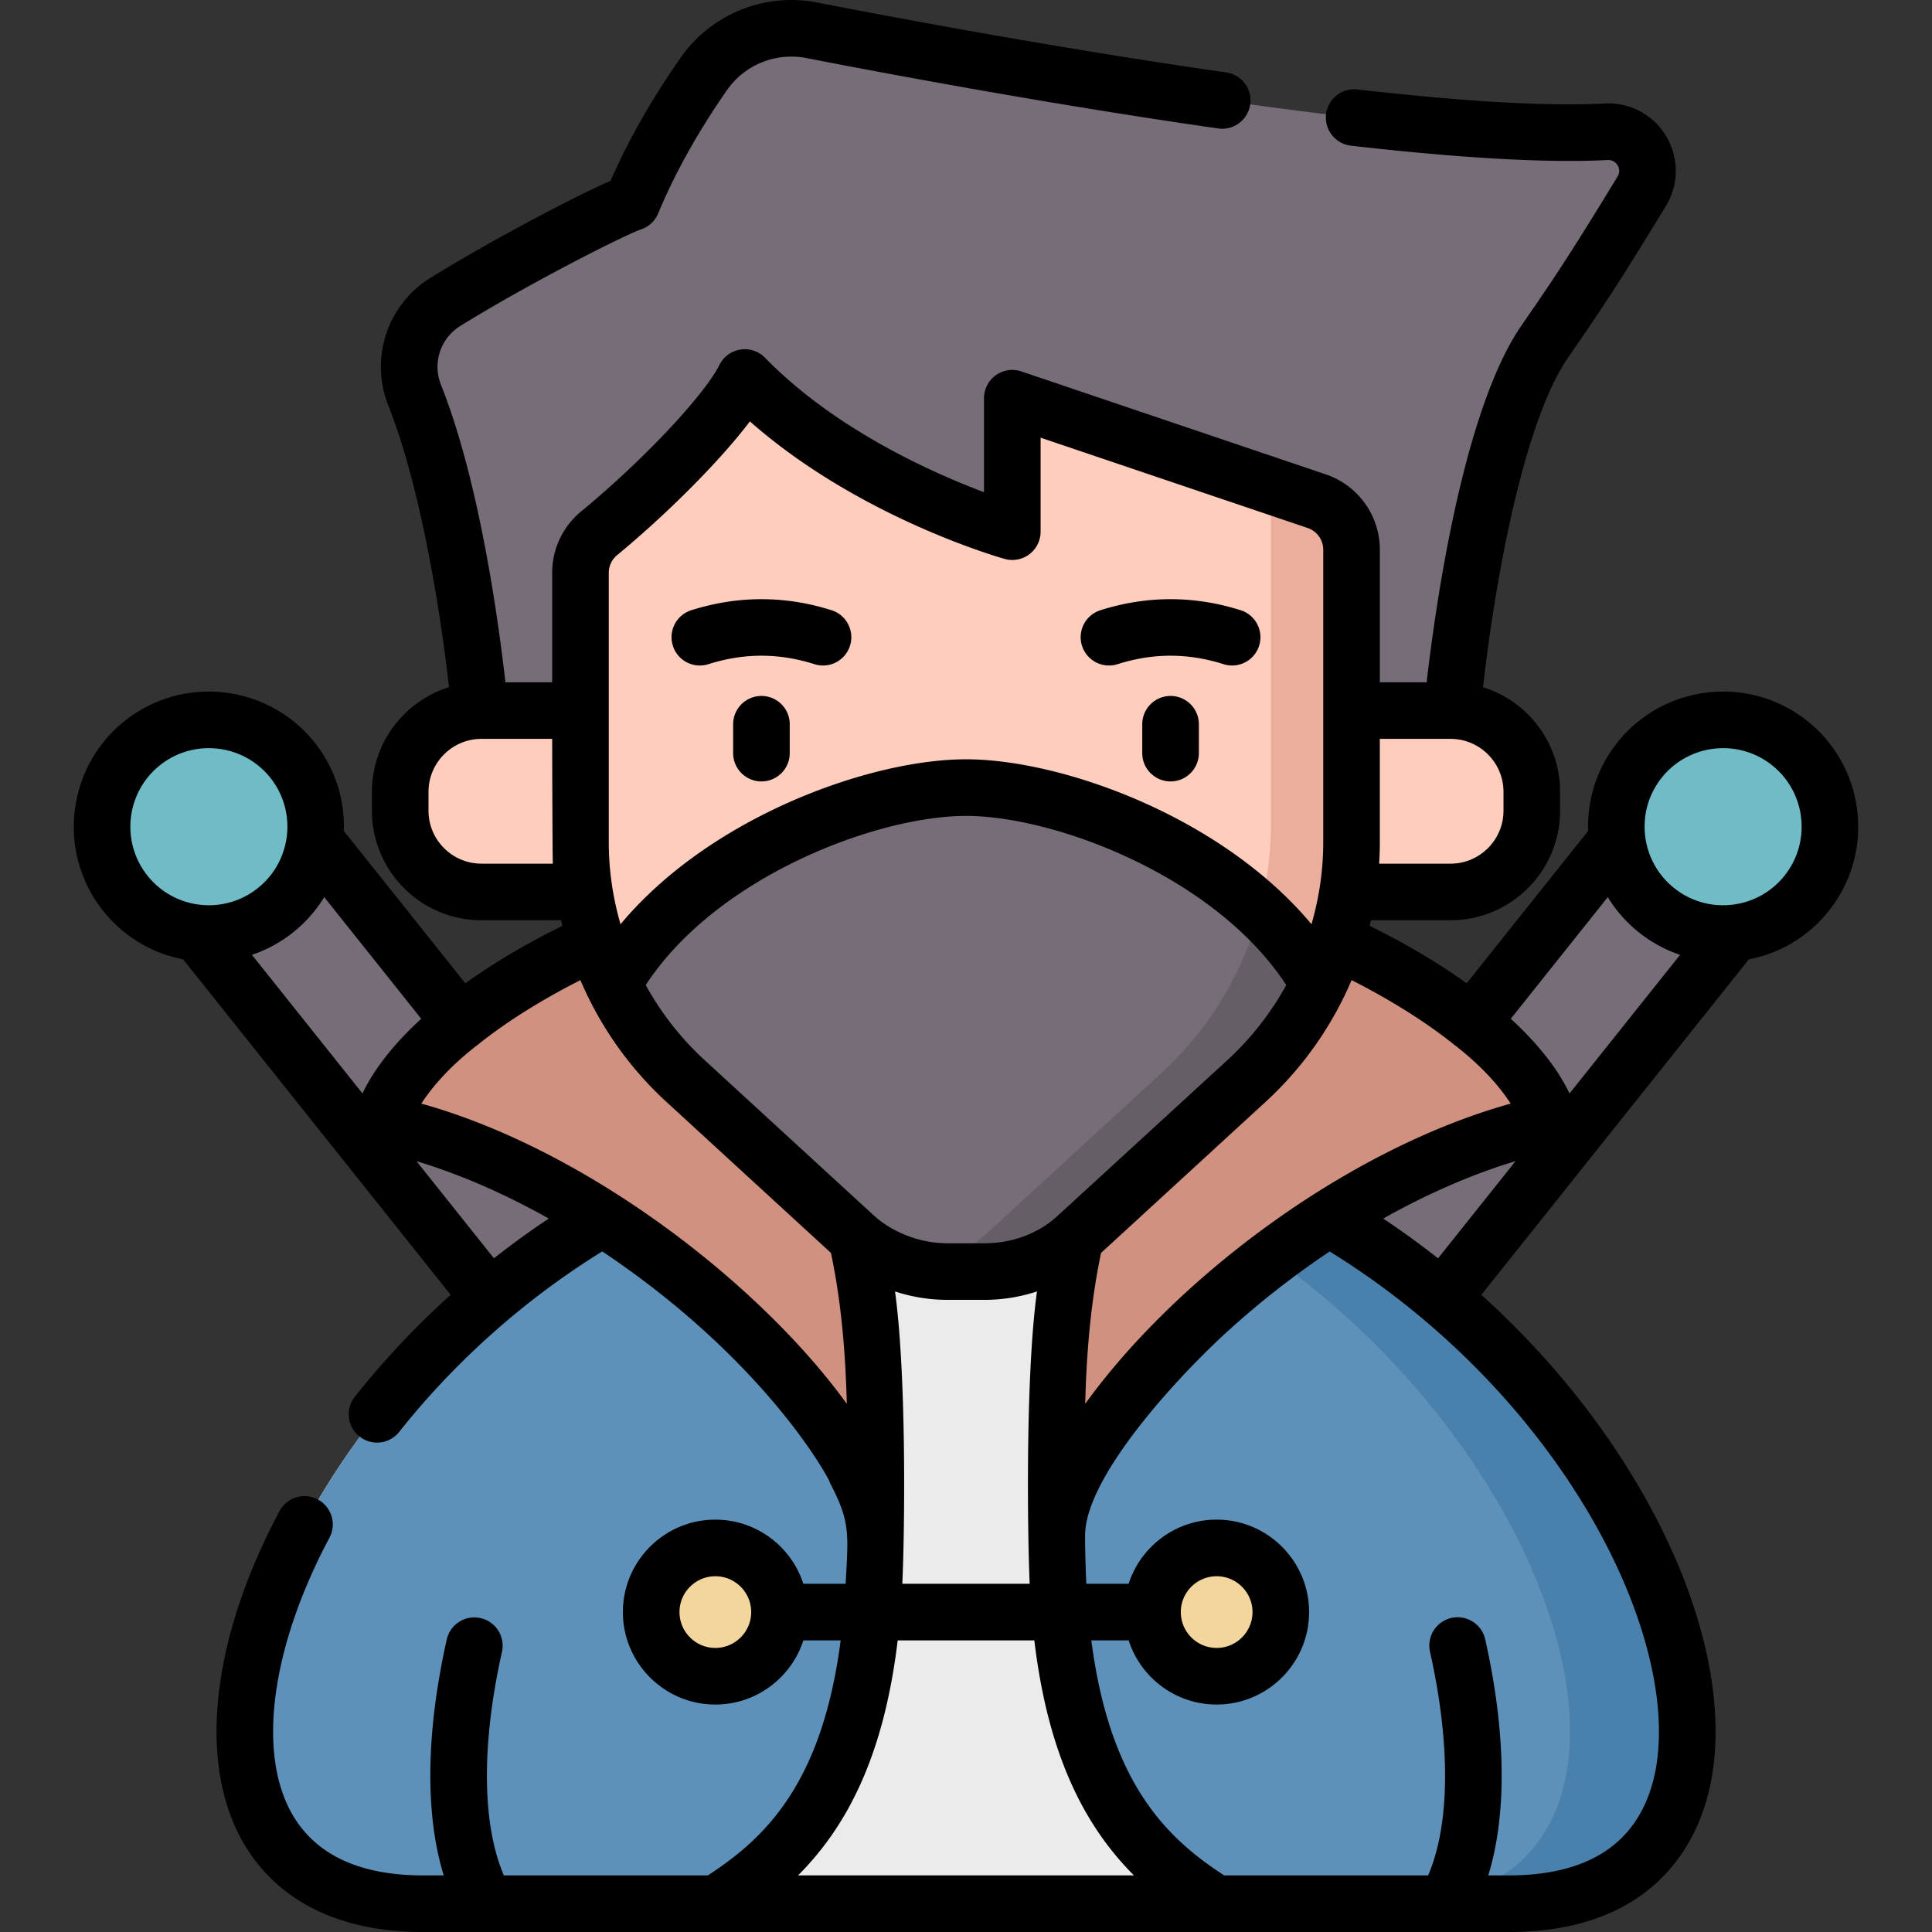 <svg height="512" width="512" xmlns="http://www.w3.org/2000/svg"><rect width="100%" height="100%" fill="#333333" stroke="none"/><path d="M40.029 231.386l30.891-24.65 125.711 157.542-30.891 24.65z" fill="#766d78"/><path d="M37.701 196.942c-12.226 9.751-14.233 27.567-4.482 39.793s27.567 14.233 39.793 4.482 14.233-27.567 4.483-39.793c-9.751-12.226-27.567-14.233-39.794-4.482z" fill="#6fbbc6"/><path d="M315.782 364.346l125.711-157.541 30.892 24.65-125.711 157.541z" fill="#766d78"/><path d="M474.299 196.942c12.226 9.751 14.233 27.567 4.482 39.793s-27.567 14.233-39.793 4.482-14.233-27.567-4.482-39.793c9.75-12.226 27.566-14.233 39.793-4.482z" fill="#6fbbc6"/><path d="M399.86 504.5H112.14c-102.46 0-27.98-188.09 123.24-207.79 12.94-1.68 28.3-1.68 41.24 0 151.22 19.7 225.7 207.79 123.24 207.79z" fill="#ebebeb"/><path d="M231.931 406.6c0 64.27-21.181 84.68-42.151 97.9h-77.64c-83.45 0-49.53-124.77 47.64-181.72 41.35 26.47 72.151 64.97 72.151 83.82zm167.929 97.9h-77.64c-20.97-13.22-42.151-33.63-42.151-97.9 0-18.85 30.801-57.35 72.151-83.82 97.17 56.95 131.09 181.72 47.64 181.72z" fill="#5d91b9"/><path d="M352.22 322.78a236.613 236.613 0 00-14.993 10.445c84.58 60.413 110.213 171.275 31.55 171.275h31.083c83.45 0 49.53-124.77-47.64-181.72z" fill="#4980ac"/><circle cx="189.575" cy="427.22" fill="#f3d69e" r="17"/><circle cx="322.425" cy="427.22" fill="#f3d69e" r="17"/><path d="M101.066 297.589c67.176 14.165 130.865 81.903 130.865 109.011 0-36.68 3.337-83.837-24.603-124.77l35.496-52.24c-61.917 0-133.345 37.952-141.758 67.999zm309.868 0c-8.413-30.047-79.841-67.999-141.758-67.999l35.496 52.24c-27.94 40.933-24.603 88.09-24.603 124.77 0-27.108 63.689-94.846 130.865-109.011z" fill="#d09180"/><path d="M425.653 34.916c-51.847 2.697-167.097-18.446-210.56-26.894a28.26 28.26 0 00-28.565 11.545c-6.116 8.753-13.489 20.711-19.031 34.117-5.167 1.745-30.352 14.525-49.415 26.292-8.368 5.165-11.836 15.595-8.201 24.732 12.668 31.84 18.816 87.801 18.816 108.249h254.607c0-24.037 8.566-97.097 26.09-122.462 7.982-11.554 12.592-18.307 25.677-39.798 4.345-7.136-1.074-16.215-9.418-15.781z" fill="#766d78"/><path d="M384.398 188.309h-44.661v48.074h44.661c11.895 0 21.539-9.643 21.539-21.539v-4.996c0-11.895-9.644-21.539-21.539-21.539zm-256.796 0h44.661v48.074h-44.661c-11.895 0-21.539-9.643-21.539-21.539v-4.996c0-11.895 9.644-21.539 21.539-21.539z" fill="#ffcdbe"/><path d="M348.938 132.818a13.583 13.583 0 019.232 12.867v77.525a85.83 85.83 0 01-27.78 63.21l-44.4 40.76a37.104 37.104 0 01-25.14 9.8h-9.7c-9.31 0-18.29-3.49-25.14-9.8l-44.4-40.76a85.83 85.83 0 01-27.78-63.21v-71.406c0-4.066 1.823-7.908 4.962-10.492 16.246-13.374 33.827-31.761 38.578-41.262 28.14 28.82 70.9 40.85 70.9 40.85v-35.36z" fill="#ffcdbe"/><path d="M348.938 132.818l-16.832-5.692a14.145 14.145 0 014.701 10.527v80.78a89.435 89.435 0 01-28.946 65.864l-46.264 42.471a38.61 38.61 0 01-18.24 9.376c2.545.546 5.155.836 7.793.836h9.7c9.31 0 18.29-3.49 25.14-9.8l44.4-40.76a85.83 85.83 0 0027.78-63.21v-77.525a13.584 13.584 0 00-9.232-12.867z" fill="#ebae9d"/><path d="M256 208.725c-24.543 0-73.619 17.026-93.502 52.044a85.872 85.872 0 0019.112 25.651l44.4 40.76c6.85 6.31 15.83 9.8 25.14 9.8h9.7c9.31 0 18.29-3.49 25.14-9.8l44.4-40.76a85.872 85.872 0 0019.112-25.651c-19.883-35.018-68.959-52.044-93.502-52.044z" fill="#766d78"/><path d="M333.41 283.502a85.945 85.945 0 0016.092-22.733c-4.124-7.263-9.516-13.74-15.672-19.464a89.464 89.464 0 01-25.969 42.992l-46.264 42.471a38.61 38.61 0 01-18.24 9.376c5.225 1.12 8.639.828 17.494.836 9.31.008 18.29-3.49 25.14-9.8-.001 0 47.325-43.582 47.419-43.678z" fill="#655e67"/><path d="M478.976 191.077c-15.44-12.313-38.019-9.772-50.334 5.669-5.513 6.914-8.039 15.259-7.771 23.473l-32.184 40.356c-7.453-5.336-16.086-10.465-25.707-15.211.121-.494.237-.99.35-1.486h21.071c16.013 0 29.04-13.027 29.04-29.04v-4.99c0-13.015-8.606-24.057-20.426-27.736 3.613-31.678 11.343-71.134 22.545-87.35 8.318-12.035 12.895-18.77 25.916-40.163a17.848 17.848 0 00.087-18.479 17.833 17.833 0 00-16.3-8.694c-15.06.781-37.109-.473-65.532-3.721a7.5 7.5 0 10-1.703 14.903c29.244 3.342 52.128 4.621 68.017 3.798 1.507-.088 2.305.843 2.638 1.402.333.558.773 1.688-.019 2.989-12.806 21.039-17.293 27.642-25.445 39.437-15.446 22.362-22.748 73.825-25.144 94.573H365.67v-35.125a21.07 21.07 0 00-14.329-19.972l-80.669-27.278a7.499 7.499 0 00-9.902 7.105v24.892c-13.737-5.155-39.476-16.615-58.033-35.621a7.498 7.498 0 00-12.074 1.886c-4.062 8.122-20.496 25.539-36.637 38.826a21.021 21.021 0 00-7.695 16.282v29.006h-12.389c-2.001-17.556-7.079-53.701-17.091-78.869a12.747 12.747 0 015.17-15.58c19.043-11.76 43.735-24.172 47.884-25.577a7.498 7.498 0 004.526-4.238c5.509-13.323 12.963-25.124 18.248-32.68 4.693-6.717 12.933-10.044 20.979-8.484 22.019 4.285 65.48 12.406 109.169 18.663a7.497 7.497 0 008.487-6.361 7.5 7.5 0 00-6.36-8.487c-43.367-6.21-86.55-14.28-108.434-18.538-13.864-2.691-28.052 3.045-36.135 14.614-7.622 10.897-13.861 21.859-18.576 32.631-9.379 4.124-31.112 15.471-47.664 25.693a27.724 27.724 0 00-11.233 33.887c7.857 19.75 13.304 50.282 16.086 74.629-11.826 3.675-20.437 14.72-20.437 27.739v4.99c0 16.013 13.027 29.04 29.04 29.04h21.071c.113.496.229.992.35 1.486-9.622 4.746-18.254 9.876-25.707 15.211L91.129 220.22c.268-8.214-2.258-16.559-7.771-23.473-12.314-15.44-34.893-17.983-50.333-5.669-15.44 12.313-17.983 34.893-5.67 50.333 5.367 6.73 12.808 11.208 21.17 12.819l70.909 88.911c-9.218 8.313-17.756 17.369-25.391 26.999a7.5 7.5 0 001.218 10.537 7.464 7.464 0 004.654 1.624 7.489 7.489 0 005.882-2.841c14.882-18.771 33.416-35.229 53.808-47.82 45.559 30.451 61.669 63.271 60.239 61.143 5.628 10.63 4.933 13.832 4.262 26.937h-11.21c-3.176-9.851-12.427-17-23.321-17-13.51 0-24.5 10.991-24.5 24.5s10.99 24.5 24.5 24.5c10.894 0 20.146-7.149 23.321-17h9.89c-4.944 38.239-20.253 52.549-35.201 62.281h-54.054c-5.785-13.431-6.01-34.653-.503-59.231a7.5 7.5 0 00-5.679-8.958c-4.039-.908-8.053 1.637-8.958 5.679-5.545 24.747-5.763 46.391-.798 62.51h-5.454c-16.565 0-28.138-5.286-34.398-15.712-9.715-16.182-6.049-44.45 9.568-73.772a7.5 7.5 0 00-13.24-7.051c-18.354 34.459-21.788 67.559-9.189 88.545C71.179 499.497 84.49 512 112.139 512h287.722c37.336 0 48.983-22.367 52.602-35.699 6.016-22.161-.534-52.047-17.969-81.995-10.896-18.716-25.252-36.119-41.933-51.159l70.914-88.917c8.363-1.612 15.803-6.089 21.171-12.819 12.313-15.441 9.77-38.021-5.67-50.334zM189.574 436.719c-5.238 0-9.5-4.262-9.5-9.5s4.262-9.5 9.5-9.5 9.5 4.262 9.5 9.5c0 5.239-4.262 9.5-9.5 9.5zm236.504-198.971a35.626 35.626 0 008.235 9.332 35.823 35.823 0 0010.924 5.963l-29.296 36.734c-3.127-6.548-8.426-13.243-15.57-19.793zm-41.099 38.789c.111.1.217.202.335.296.068.054.145.089.213.142 6.618 5.113 11.596 10.504 14.814 15.492-43.327 12.076-88.549 46.072-112.751 79.56.332-13.022 1.378-26.573 4.2-39.989l43.676-40.096a93.353 93.353 0 0020.552-27.474c.164-.29.312-.588.436-.896a93.406 93.406 0 001.732-3.83c10.355 5.248 19.464 10.992 26.793 16.795zM232.12 322.568c-.352-.296-.699-.6-1.039-.913l-44.399-40.758c-6.284-5.773-11.506-12.501-15.559-19.848 18.884-28.898 61.433-44.824 84.876-44.824 23.442 0 65.992 15.926 84.876 44.825-4.053 7.346-9.272 14.076-15.557 19.846-3.164 2.904-44.894 41.192-45.479 41.706-5.202 4.578-12.004 6.879-18.99 6.879h-9.699c-11.764-.002-19.13-6.971-19.03-6.913zm152.281-126.759c7.742 0 14.04 6.298 14.04 14.04v4.99c0 7.741-6.298 14.04-14.04 14.04h-18.912c.116-1.883.181-3.774.181-5.67v-27.4zM161.33 151.803c0-1.822.812-3.536 2.229-4.702 12.104-9.964 26.713-24.234 35.171-35.427 28.678 25.304 65.82 35.969 67.509 36.444a7.5 7.5 0 009.532-7.22v-24.907l70.767 23.93a6.079 6.079 0 014.134 5.762v77.525c0 7.409-1.086 14.714-3.117 21.722-23.847-28.588-66.28-43.707-91.554-43.707s-67.707 15.119-91.554 43.707c-2.031-7.007-3.117-14.313-3.117-21.722zm-33.731 77.076c-7.742 0-14.04-6.298-14.04-14.04v-4.99c0-7.742 6.298-14.04 14.04-14.04h18.731s.065 31.187.181 33.07zm-15.969 41.105c-7.145 6.55-12.444 13.245-15.57 19.793l-29.296-36.734a35.82 35.82 0 0010.924-5.962 35.662 35.662 0 008.235-9.332zm-72.549-37.926c-7.156-8.974-5.677-22.096 3.295-29.253a20.716 20.716 0 0112.959-4.534c6.122 0 12.19 2.681 16.295 7.828 7.156 8.974 5.678 22.097-3.296 29.254-8.992 7.174-22.079 5.7-29.253-3.295zM130.9 333.462l-20.534-25.747c11.507 3.47 23.362 8.637 35.065 15.214a223.324 223.324 0 00-14.531 10.533zm-19.24-40.995c3.218-4.989 8.195-10.379 14.814-15.492.068-.053.145-.087.213-.142.118-.094.225-.197.335-.296 7.328-5.803 16.437-11.546 26.794-16.794a95.205 95.205 0 001.73 3.826c.125.31.273.61.438.902a93.348 93.348 0 0020.553 27.473l43.675 40.094c2.822 13.415 3.868 26.967 4.199 39.989-22.717-31.433-68.435-67.208-112.751-79.56zm125.532 49.779a44.683 44.683 0 0013.958 2.233h9.699c4.797 0 9.5-.769 13.958-2.233-3.247 23.768-2.399 67.75-1.928 77.473h-33.76c.633-13.036 1.185-54.697-1.927-77.473zm.7 92.473h36.217c3.728 31.323 13.87 49.733 26.398 62.281h-89.013c12.528-12.548 22.669-30.958 26.398-62.281zm183.638-32.866c15.202 26.113 21.355 52.475 16.457 70.518C433.551 488.714 420.723 497 399.861 497h-5.454c4.965-16.119 4.748-37.763-.798-62.51a7.5 7.5 0 10-14.637 3.279c5.507 24.578 5.283 45.8-.503 59.231h-54.054c-14.948-9.732-30.257-24.042-35.201-62.281h9.89c3.176 9.851 12.427 17 23.321 17 13.51 0 24.5-10.991 24.5-24.5s-10.99-24.5-24.5-24.5c-10.894 0-20.146 7.149-23.321 17h-11.21c-.18-3.51-.426-11.683-.296-13.834 1.053-15.825 25.251-41.736 37.757-53.096a232.31 232.31 0 0127.022-21.138c28.49 17.584 52.941 42.354 69.153 70.202zm-108.604 25.366c0-5.238 4.262-9.5 9.5-9.5s9.5 4.262 9.5 9.5-4.262 9.5-9.5 9.5-9.5-4.261-9.5-9.5zm53.639-104.288c11.704-6.578 23.56-11.746 35.069-15.216l-20.541 25.756a223.453 223.453 0 00-14.528-10.54zm106.354-90.873a20.679 20.679 0 01-13.944 7.706 20.676 20.676 0 01-15.309-4.411c-8.974-7.156-10.452-20.28-3.297-29.254 4.105-5.147 10.173-7.828 16.296-7.828 4.551 0 9.132 1.482 12.958 4.534 8.973 7.156 10.452 20.279 3.296 29.253z"/><path d="M201.79 184.432a7.5 7.5 0 00-7.5 7.5v7.654c0 4.142 3.357 7.5 7.5 7.5s7.5-3.358 7.5-7.5v-7.654a7.5 7.5 0 00-7.5-7.5zm108.42 0a7.5 7.5 0 00-7.5 7.5v7.654c0 4.142 3.357 7.5 7.5 7.5s7.5-3.358 7.5-7.5v-7.654a7.5 7.5 0 00-7.5-7.5zm-124.742-8.064c.749 0 1.512-.113 2.264-.351 9.457-2.992 18.654-2.993 28.115 0a7.5 7.5 0 009.412-4.889 7.5 7.5 0 00-4.889-9.413c-12.331-3.9-24.835-3.898-37.162 0a7.5 7.5 0 002.26 14.653zm110.684-.351c9.461-2.993 18.656-2.992 28.115 0a7.5 7.5 0 009.412-4.889 7.5 7.5 0 00-4.889-9.413c-12.328-3.9-24.832-3.9-37.162 0a7.5 7.5 0 00-4.889 9.413 7.502 7.502 0 009.413 4.889z"/></svg>